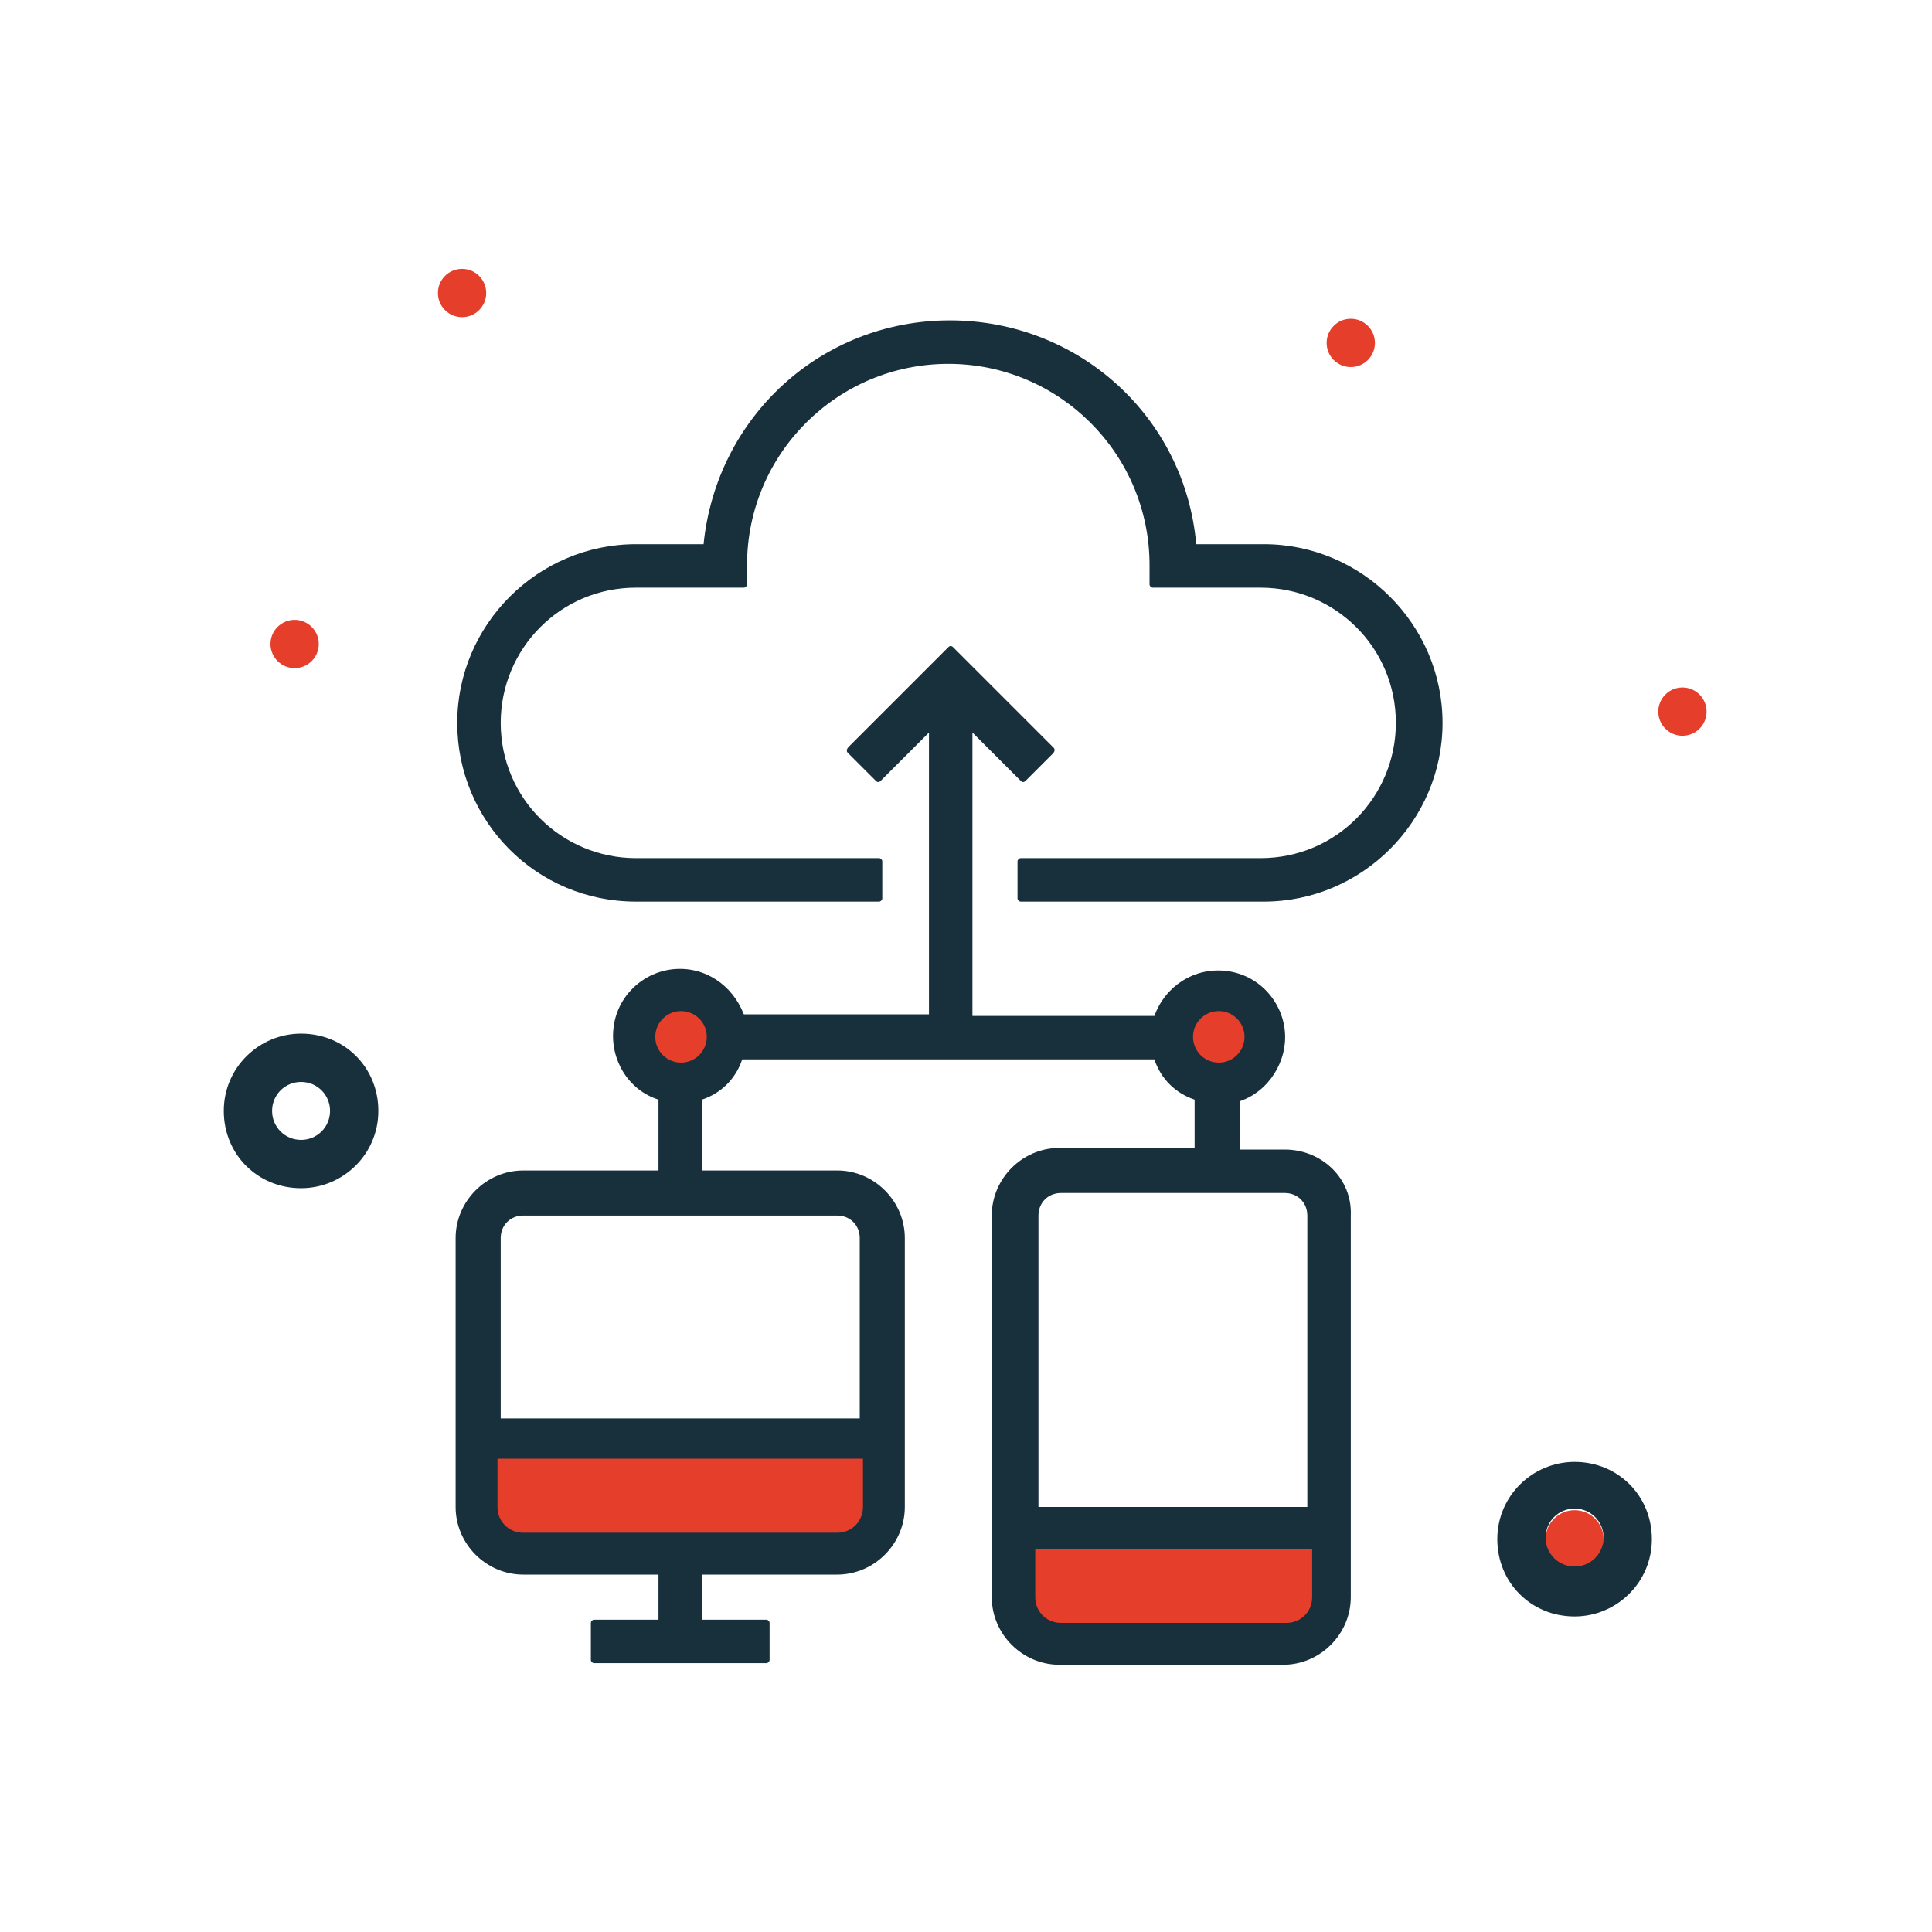 <?xml version="1.0" encoding="utf-8"?>
<!-- Generator: Adobe Illustrator 21.1.0, SVG Export Plug-In . SVG Version: 6.00 Build 0)  -->
<svg version="1.1" id="Layer_1" xmlns="http://www.w3.org/2000/svg" xmlns:xlink="http://www.w3.org/1999/xlink" x="0px" y="0px"
	 viewBox="0 0 120 120" style="enable-background:new 0 0 120 120;" xml:space="preserve">
<style type="text/css">
	.st0{fill:#E53F2C;}
	.st1{fill:#182F3C;}
	.st2{fill:#FFFFFF;}
	.st3{fill:#FFFFFF;stroke:#182F3C;stroke-width:3;stroke-linejoin:round;stroke-miterlimit:10;}
	.st4{fill:#FFFFFF;stroke:#182F3C;stroke-width:3;stroke-linecap:round;stroke-linejoin:round;stroke-miterlimit:10;}
	.st5{fill:none;stroke:#182F3C;stroke-width:2.7;stroke-linejoin:round;stroke-miterlimit:10;}
	.st6{fill:#E53F2C;stroke:#182F3C;stroke-width:2.7;stroke-linejoin:round;stroke-miterlimit:10;}
	.st7{fill:none;stroke:#182F3C;stroke-width:2.5;stroke-linejoin:round;stroke-miterlimit:10;}
	.st8{fill:none;}
	.st9{fill:none;stroke:#182F3C;stroke-width:2.598;stroke-linejoin:round;stroke-miterlimit:10;}
	.st10{fill:#E53F2C;stroke:#182F3C;stroke-width:2.598;stroke-linejoin:round;stroke-miterlimit:10;}
	.st11{fill:#FFFFFF;stroke:#182F3C;stroke-width:2.598;stroke-linejoin:round;stroke-miterlimit:10;}
</style>
<g>
	<g>
		<g>
			<path class="st1" d="M78.5,33.8h-4.2c-0.7-7.9-7.3-13.9-15.3-13.9s-14.5,6-15.3,13.9h-4.2c-6.1,0-11.1,5-11.1,11.1
				S33.3,56,39.5,56h15.1c0.1,0,0.2-0.1,0.2-0.2v-2.3c0-0.1-0.1-0.2-0.2-0.2H39.5c-4.6,0-8.4-3.7-8.4-8.4c0-4.6,3.7-8.4,8.4-8.4h6.7
				c0.1,0,0.2-0.1,0.2-0.2v-1.2c0-6.9,5.6-12.5,12.5-12.5s12.5,5.6,12.5,12.5v1.2c0,0.1,0.1,0.2,0.2,0.2h6.7c4.6,0,8.4,3.7,8.4,8.4
				c0,4.6-3.7,8.4-8.4,8.4H63.4c-0.1,0-0.2,0.1-0.2,0.2v2.3c0,0.1,0.1,0.2,0.2,0.2h15.1c6.1,0,11.1-5,11.1-11.1
				C89.6,38.8,84.6,33.8,78.5,33.8z"/>
			<path class="st1" d="M79.8,71.4h-2.8v-3c1.8-0.6,3-2.5,2.8-4.4c-0.2-1.9-1.7-3.5-3.7-3.7c-1.9-0.2-3.7,0.9-4.4,2.8H60.4V45.5l3,3
				c0.1,0.1,0.2,0.1,0.3,0l1.7-1.7c0,0,0.1-0.1,0.1-0.2s0-0.1-0.1-0.2l-6.2-6.2c-0.1-0.1-0.2-0.1-0.3,0l-6.2,6.2
				c0,0-0.1,0.1-0.1,0.2s0,0.1,0.1,0.2l1.7,1.7c0.1,0.1,0.2,0.1,0.3,0l3-3V63H46.2c-0.7-1.8-2.4-3-4.4-2.8c-1.9,0.2-3.5,1.7-3.7,3.7
				c-0.2,1.9,0.9,3.8,2.8,4.4v4.4h-8.4c-2.3,0-4.2,1.9-4.2,4.2v16.7c0,2.3,1.9,4.2,4.2,4.2h8.4v2.8h-4c-0.1,0-0.2,0.1-0.2,0.2v2.3
				c0,0.1,0.1,0.2,0.2,0.2h10.7c0.1,0,0.2-0.1,0.2-0.2v-2.3c0-0.1-0.1-0.2-0.2-0.2h-4v-2.8H52c2.3,0,4.2-1.9,4.2-4.2V76.9
				c0-2.3-1.9-4.2-4.2-4.2h-8.4v-4.4c1.2-0.4,2.1-1.3,2.5-2.5h25.6c0.4,1.2,1.3,2.1,2.5,2.5v3h-8.4c-2.3,0-4.2,1.9-4.2,4.2v23.7
				c0,2.3,1.9,4.2,4.2,4.2h13.9c2.3,0,4.2-1.9,4.2-4.2V75.5C84,73.2,82.1,71.4,79.8,71.4z M74.3,64.4c0-0.8,0.6-1.4,1.4-1.4
				c0.8,0,1.4,0.6,1.4,1.4c0,0.8-0.6,1.4-1.4,1.4C74.9,65.8,74.3,65.2,74.3,64.4z M64.5,96.4h16.7v2.8c0,0.8-0.6,1.4-1.4,1.4H65.9
				c-0.8,0-1.4-0.6-1.4-1.4V96.4z M81.2,93.6H64.5V75.5c0-0.8,0.6-1.4,1.4-1.4h13.9c0.8,0,1.4,0.6,1.4,1.4V93.6z M40.9,64.4
				c0-0.8,0.6-1.4,1.4-1.4c0.8,0,1.4,0.6,1.4,1.4c0,0.8-0.6,1.4-1.4,1.4C41.5,65.8,40.9,65.2,40.9,64.4z M31.1,90.9h22.3v2.8
				c0,0.8-0.6,1.4-1.4,1.4H32.5c-0.8,0-1.4-0.6-1.4-1.4V90.9z M53.4,88.1H31.1V76.9c0-0.8,0.6-1.4,1.4-1.4H52c0.8,0,1.4,0.6,1.4,1.4
				V88.1z"/>
		</g>
		<circle class="st0" cx="42.3" cy="64.4" r="1.6"/>
		<circle class="st0" cx="75.7" cy="64.4" r="1.6"/>
		<path class="st0" d="M53.6,93.6c0,0.9-0.7,1.6-1.6,1.6H32.5c-0.9,0-1.6-0.7-1.6-1.6v-3h22.7V93.6z"/>
		<path class="st0" d="M81.5,99.2c0,0.9-0.7,1.6-1.6,1.6H65.9c-0.9,0-1.6-0.7-1.6-1.6v-3h17.2V99.2z"/>
	</g>
	<circle class="st0" cx="97.8" cy="95.6" r="1.8"/>
	<path class="st1" d="M97.8,90.8c-2.6,0-4.8,2.1-4.8,4.8s2.1,4.8,4.8,4.8c2.6,0,4.8-2.1,4.8-4.8S100.5,90.8,97.8,90.8z M97.8,97.3
		c-1,0-1.8-0.8-1.8-1.8c0-1,0.8-1.8,1.8-1.8c1,0,1.8,0.8,1.8,1.8C99.6,96.5,98.8,97.3,97.8,97.3z"/>
	<path class="st1" d="M18.7,64.2c-2.6,0-4.8,2.1-4.8,4.8s2.1,4.8,4.8,4.8c2.6,0,4.8-2.1,4.8-4.8S21.4,64.2,18.7,64.2z M18.7,70.8
		c-1,0-1.8-0.8-1.8-1.8s0.8-1.8,1.8-1.8c1,0,1.8,0.8,1.8,1.8S19.7,70.8,18.7,70.8z"/>
	<circle class="st0" cx="28.7" cy="18.2" r="1.5"/>
	<circle class="st0" cx="104.5" cy="44.2" r="1.5"/>
	<circle class="st0" cx="83.9" cy="21.3" r="1.5"/>
	<circle class="st0" cx="18.3" cy="40" r="1.5"/>
</g>
</svg>
